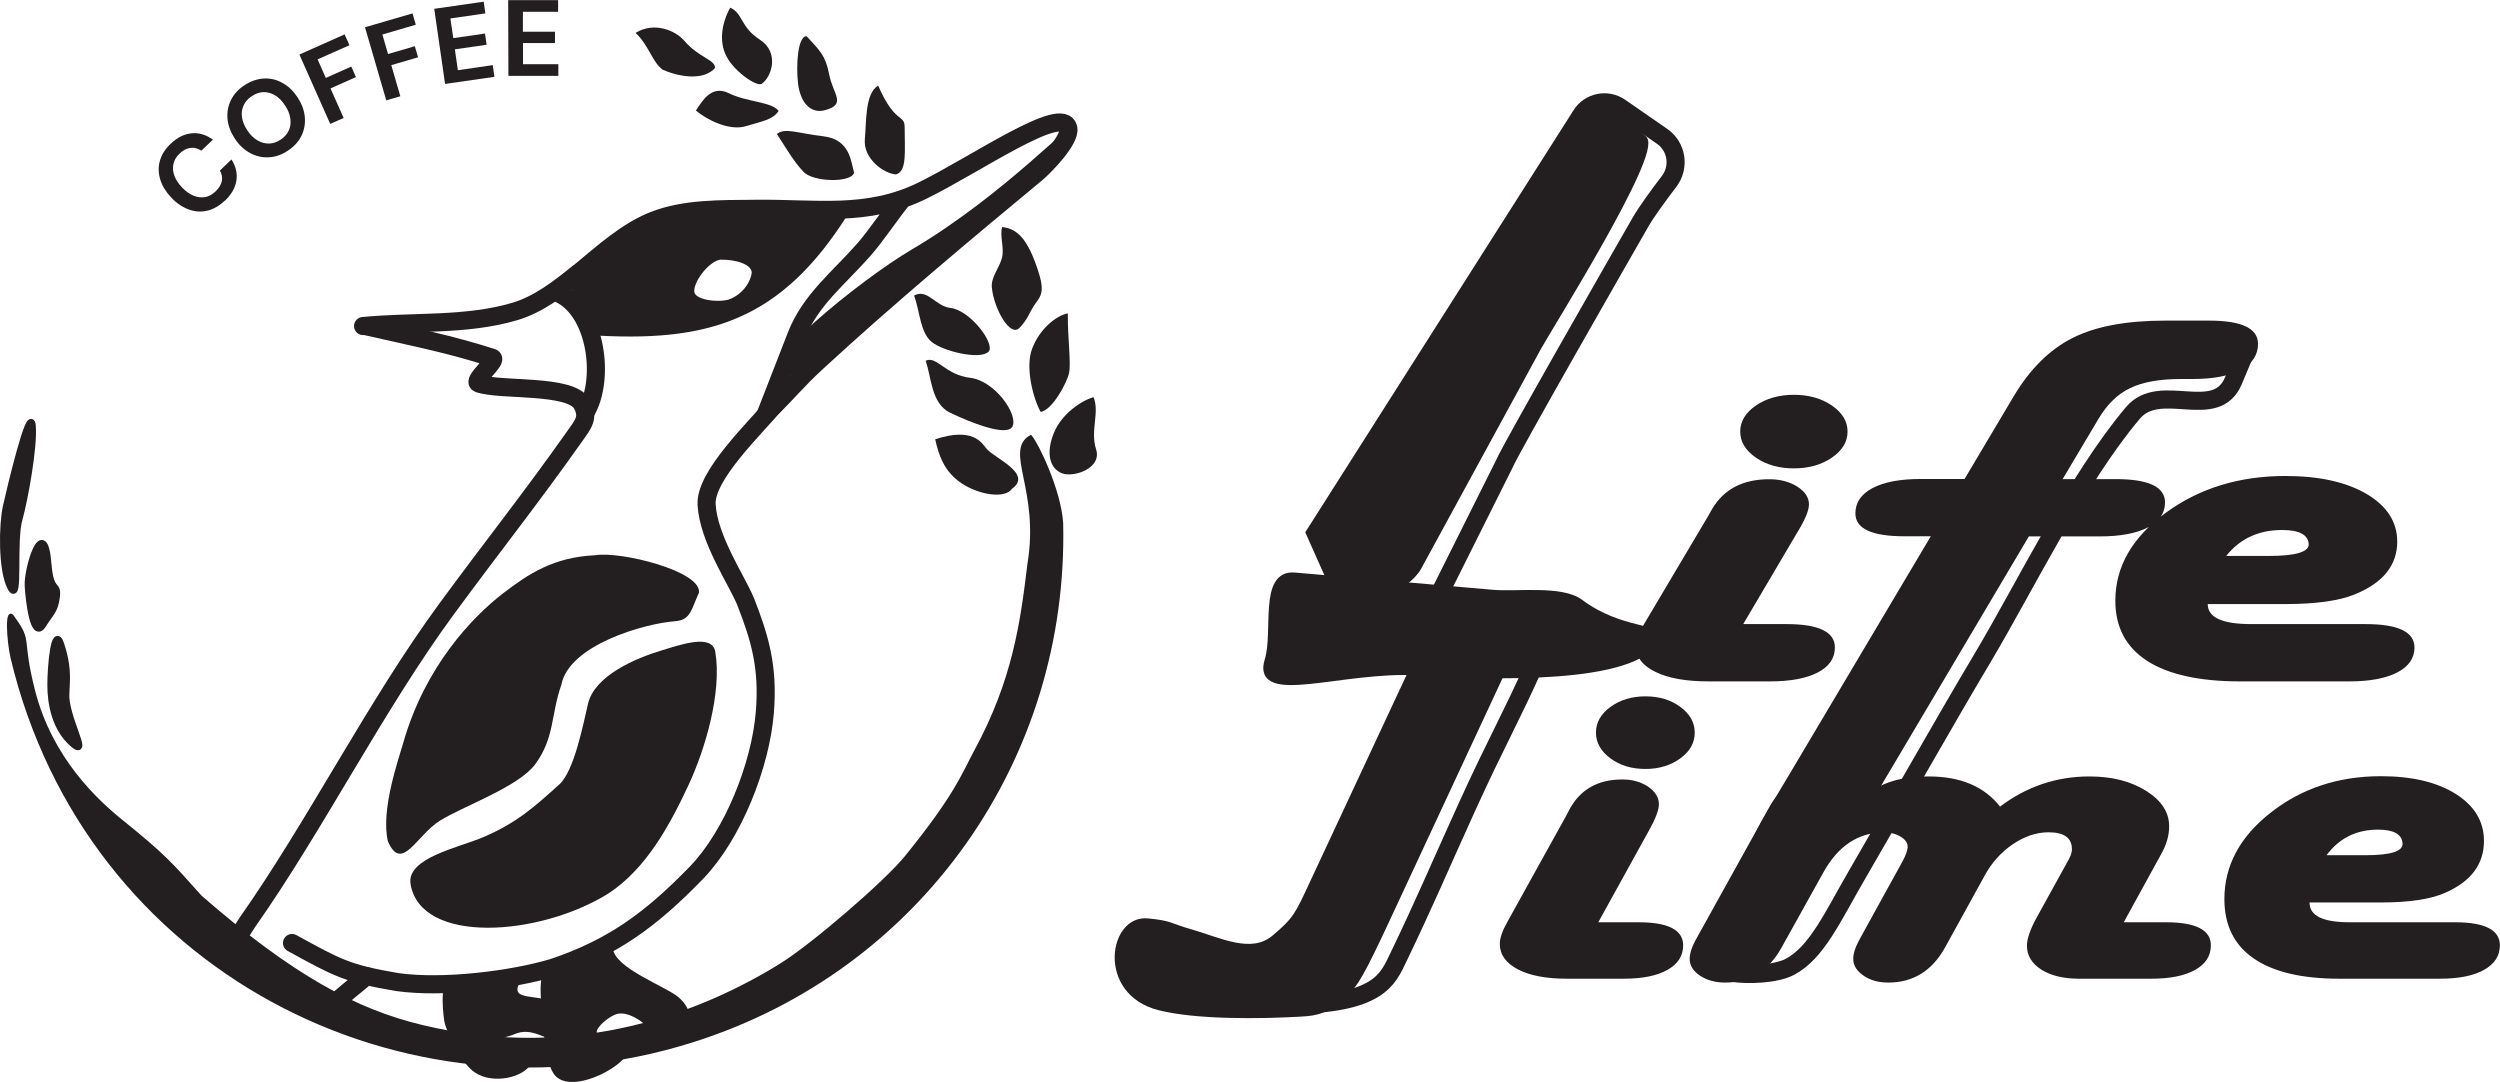 <?xml version="1.0" encoding="UTF-8"?><svg id="Capa_2" xmlns="http://www.w3.org/2000/svg" viewBox="0 0 207.26 89.69"><defs><style>.cls-1{stroke-linecap:round;}.cls-1,.cls-2,.cls-3,.cls-4{fill:none;stroke:#231f20;stroke-miterlimit:22.93;}.cls-1,.cls-4{stroke-width:1.5px;}.cls-2{stroke-width:.22px;}.cls-5{fill-rule:evenodd;}.cls-5,.cls-6{fill:#231f20;}.cls-3{stroke-width:.57px;}</style></defs><g id="Logo_Expandido_Inline"><path class="cls-4" d="M48.88,27.03c9.67,.64,15.38-1.09,20.78-9.66"/><path class="cls-1" d="M24.21,78.18c3.78,2.07,4.55,2.53,8.74,3.24,3.75,.53,9.48-.17,12.89-1.19,4.91-1.64,8.12-3.98,11.89-7.87,3.05-3.15,5.33-8.94,5.68-13.32,.31-3.79-.44-6.2-1.6-9.18-.75-1.8-3.07-5.18-3.23-8.03-.13-2.42,4.02-6.32,5.75-8.4"/><path class="cls-5" d="M32.16,69.75c-.62-2.58,.9-6.86,1.29-8.23,1.8-6.26,5.68-10.35,8.27-12.34,2.12-1.63,4.2-2.99,7.63-3.15,2.06-.35,8.8,1.3,8.6,3.1-.65,1.39-.67,2.27-1.98,2.37-2.53,.19-8.82,1.96-9.44,5.3-.87,2.48-.54,4.36-2.16,6.56-1.4,1.89-6,3.48-7.92,4.69-1.92,1.21-3.15,4.33-4.29,1.7"/><path class="cls-5" d="M34.04,73.31c-.38-2.2,4.03-3.04,6.08-3.93,2.69-1.16,4.14-2.44,6.25-4.35,1.23-1.11,1.97-4.94,2.38-6.69,.54-2.31,3.91-3.77,6.17-4.44,1.47-.44,4.12-1.39,4.38,.13,.56,3.34-.81,8.05-2.25,11.12-1.52,3.25-3.48,6.88-6.62,8.93-5.74,3.57-15.53,4.24-16.39-.77"/><path class="cls-1" d="M27,83.81c1.19-1.11,2.54-2.16,3.39-2.88"/><path class="cls-1" d="M30.28,27.03c4.06,.93,6.89,1.46,10.53,2.63,.54,.18-1.72,1.92-1.13,2.13,1.82,.64,7.66,.02,8.57,1.72,.59,1.1,.13,1.62-.6,2.65-3.64,5.16-6.83,9.15-10.63,14.33-5.84,7.95-10.87,17.96-16.55,26.03l-1.23,1.93"/><path class="cls-4" d="M45.92,24.17c3.66,1.18,4.38,7.74,2.42,10.32"/><path class="cls-5" d="M90.66,32.93c.52,1.27-.29,2.75,.21,4.32,.51,1.58-1.87,2.36-2.82,1.99-1.02-.39-1.35-1.66-.7-3.3,.65-1.64,2.33-2.74,3.3-3.01"/><path class="cls-5" d="M77.53,36.42c.3,1.33,.74,2.69,2.21,3.66,1.47,.97,3.59,1.28,4.16,.44,1.76-1.26-1.51-2.55-2.13-3.34-.38-.48-1.13-1.79-4.24-.76"/><path class="cls-5" d="M88.53,25.98c-.03,2.03,.28,4.06,.1,4.94-.16,.77-1.36,3.06-2.35,3.23-.56-.94-1.33-3.64-.71-5.25,.61-1.61,1.97-2.74,2.97-2.92"/><path class="cls-5" d="M76.74,29.92c.48,1.28,.43,3.52,2.02,4.29,1.59,.77,4.73,2.05,5.18,1.14,.49-.98-1.46-3.79-3.52-4.03-2.06-.24-2.78-1.86-3.68-1.41"/><path class="cls-5" d="M64.4,11.1c.68,1.03,1.41,2.32,2.23,3.16,.81,.84,3.94,.91,4.18,.06-.26-.87-.31-2.76-2.54-3.02-2.23-.26-3.16-.74-3.87-.19"/><path class="cls-5" d="M66.87,3c1.1,1.21,1.56,1.56,1.88,3.2,.32,1.64,1.45,2.44-.34,2.93-1.24,.34-2.07-.67-2.25-2.22-.18-1.55-.01-3.95,.71-3.9"/><path class="cls-5" d="M57.7,9.17c.9,.76,2.76,1.71,4.14,1.29,1.38-.42,2.23-.53,2.71-1.26-.55-.77-2.64-.73-4.12-1.47-1.48-.74-2.25,.72-2.74,1.44"/><path class="cls-5" d="M60.53,.63c1.09,.49,.83,1.61,2.47,2.66,1.63,1.05,.99,3.07,.15,3.66-.41,.28-2.48-1.12-3.05-2.55-.58-1.43,0-3.01,.44-3.77"/><path class="cls-5" d="M52.7,2.73c1.12,1.07,1.38,2.45,2.26,3.06,1.62,.69,3.47,.83,4.32-.16,.03-.68-1.36-.85-2.54-2.24-.74-.87-2.5-1.61-4.04-.67"/><path class="cls-5" d="M72.8,7.09c1.42,3.26,2.2,2.32,2.2,3.47-.01,1.88,.23,3.67-.73,3.9-.95-.06-2.73-1.27-2.57-2.95,.13-1.32,0-3.81,1.11-4.41"/><path class="cls-5" d="M64.74,79.98c-6.25,3.85-16.7,8.24-29.77,5.1-5.47-1.31-10.79-4.16-18.35-10.76-2.4-2.69-2.95-3.36-6.54-6.26-2.06-1.66-5.82-5.13-7.27-10.75-1.15-4.47-.2-4.06-1.63-6.02-.75-1.32-.5,1.98-.19,3.27,6.19,25.88,32.55,39.26,56.38,31.76,18.97-5.97,31.14-23.51,30.66-42.98-.19-2.73-2.02-6.51-2.58-7.16-2.1,1.2,.86,4.43-.16,10.56-.6,4.97-1.25,9.66-4.4,15.49-1.09,2.02-1.62,3.68-5.77,8.8-1.74,2.15-7.86,7.39-10.39,8.95Z"/><path class="cls-2" d="M64.74,79.98c-6.25,3.85-16.7,8.24-29.77,5.1-5.47-1.31-10.79-4.16-18.35-10.76-2.4-2.69-2.95-3.36-6.54-6.26-2.06-1.66-5.82-5.13-7.27-10.75-1.15-4.47-.2-4.06-1.63-6.02-.75-1.32-.5,1.98-.19,3.27,6.19,25.88,32.55,39.26,56.38,31.76,18.97-5.97,31.14-23.51,30.66-42.98-.19-2.73-2.02-6.51-2.58-7.16-2.1,1.2,.86,4.43-.16,10.56-.6,4.97-1.25,9.66-4.4,15.49-1.09,2.02-1.62,3.68-5.77,8.8-1.74,2.15-7.86,7.39-10.39,8.95Z"/><path class="cls-5" d="M83.07,18.82c1.18,.13,2.13,.84,3.06,3.84,.56,1.81,0,2-.48,2.79-.28,.45-.5,1.09-1.14,1.74-.77,.78-2.09-1.56-2.28-3.32-.1-.92,.65-1.67,.85-2.55,.18-.8-.21-1.75,0-2.5"/><path class="cls-5" d="M75.78,24.5c.48,1.28,.5,3.06,1.45,3.84,.95,.78,4.03,1.53,4.73,.81,.58-.6-1.49-3.42-3.16-3.62-1.3-.16-1.89-1.63-3.02-1.03"/><path class="cls-5" d="M45.74,79.69c1.69-.64,3.45-1.62,5.22-1.76-1.02,1.77,3.01,3.31,4.86,4.44,1.3,.78,1.87,2.36,.83,2.84-.28,.13-2.04,.93-2.5,.38-.6-.72-2.14-1.94-3.19-1.46-.5,.22-1.11,.7-1.4,1.15-.63,.97,2.38,1.79,2.27,2.32-.74,1.1-4.31,2.97-5.73,1.65-1.06-.98-1.07-5.07-1.16-5.61-.18-1.17-.32-3.52,.8-3.94"/><path class="cls-5" d="M5.05,53.45c.54,1.68,.5,2.53,.42,4.01-.16,1.88,2.04,5.48,.56,4.18-1.48-1.3-1.82-3.36-1.82-4.87s.3-5,.84-3.32Z"/><path class="cls-3" d="M5.05,53.45c.54,1.68,.5,2.53,.42,4.01-.16,1.88,2.04,5.48,.56,4.18-1.48-1.3-1.82-3.36-1.82-4.87s.3-5,.84-3.32Z"/><path class="cls-5" d="M3.99,46.82c.19,2.44,.87,1.45,.68,2.72-.16,1.1-.41,1.14-1.14,2.29-.73,1.15-1.12-1.88-1.2-3.27-.08-1.38,1.32-6.02,1.66-1.74Z"/><path class="cls-3" d="M3.99,46.82c.19,2.44,.87,1.45,.68,2.72-.16,1.1-.41,1.14-1.14,2.29-.73,1.15-1.12-1.88-1.2-3.27-.08-1.38,1.32-6.02,1.66-1.74Z"/><path class="cls-5" d="M2.68,35.29c.16,1.76-.68,6.25-1.08,7.67-.57,1.8,.06,7.21-.71,5.74-.77-1.47-.7-5.21-.37-6.69,.33-1.48,2-8.48,2.16-6.72Z"/><path class="cls-3" d="M2.68,35.29c.16,1.76-.68,6.25-1.08,7.67-.57,1.8,.06,7.21-.71,5.74-.77-1.47-.7-5.21-.37-6.69,.33-1.48,2-8.48,2.16-6.72Z"/><path class="cls-5" d="M37.62,81.04c2.44,.42,7.58-.87,5.51,.34-1.02,1.77,1.55,.85,3.41,1.97,1.3,.78,.72,2.24-.31,2.73-.84,.39-2.02-1.05-3.61-.33-.5,.23-.86,.14-1.16,.59-.63,.97,2.59,1.45,2.47,1.99-.74,1.1-3.46,1.65-4.88,.33-1.06-.98-2.13-3.42-2.21-3.96-.18-1.17-.4-3.86,.77-3.66"/><path class="cls-1" d="M131.08,9.55l-22.02,34.64,1.59,3.57-1.9,6.58,4.87-1.02,2.38,.2c.7-.1,.25-.32,1.39-.4l7.32-14.65c.51-1.24,9.87-17.58,11.32-20.1,.45-.78,1.45-2.16,2.35-3.34s.64-2.88-.59-3.73l-3.48-2.41c-1.07-.74-2.53-.44-3.23,.65Z"/><path class="cls-6" d="M184.56,46.09h3.51c2.28,0,3.39-.34,3.33-1.01-.07-.76-.8-1.14-2.2-1.14-1.96,0-3.5,.72-4.64,2.15m-1.53,3.99c0,1.11,1.2,1.66,3.61,1.66h9.49c2.69,0,4.04,.65,4.04,1.94,0,.88-.48,1.58-1.43,2.07-.95,.49-2.28,.74-3.98,.74h-9.04c-3.38,0-5.95-.57-7.71-1.7-1.76-1.14-2.64-2.8-2.64-4.99,0-2.81,1.39-5.24,4.17-7.28,2.78-2.04,6.1-3.06,9.93-3.06,2.79,0,5.04,.5,6.73,1.49,1.69,1,2.54,2.32,2.54,3.95,0,1.96-1.17,3.42-3.51,4.37-1.29,.54-3.23,.81-5.79,.81h-6.39Zm-12.02-10.36h4.41c2.72,0,4.07,.65,4.07,1.94,0,.88-.48,1.58-1.43,2.07-.95,.49-2.28,.74-3.98,.74h-5.88l-14.37,24.25c-1.19,2-2.86,3-4.99,3-.94,0-1.72-.19-2.37-.59-.64-.4-1.02-1.17-1.02-1.76,0-.42,1.65-3.08,2.71-4.86l11.91-20.05h-2.18c-2.72,0-4.07-.63-4.07-1.9,0-.9,.48-1.6,1.43-2.1,.95-.5,2.28-.75,3.99-.75h3.63l4.07-6.85c1.36-2.28,2.99-3.89,4.9-4.85,1.91-.96,4.46-1.43,7.66-1.43h3.64c2.71,0,4.06,.64,4.06,1.93,0,.92-.48,1.64-1.43,2.14-.95,.52-2.28,.77-3.97,.77h-.96c-1.79,0-3.2,.25-4.23,.75-1.04,.49-1.9,1.33-2.61,2.51l-3,5.04Zm-22.29-6.99c1.24,0,2.29,.3,3.15,.89,.86,.59,1.3,1.31,1.3,2.16s-.44,1.57-1.3,2.16c-.86,.59-1.91,.89-3.15,.89s-2.29-.3-3.15-.89c-.86-.59-1.3-1.32-1.3-2.16s.44-1.57,1.3-2.16c.86-.59,1.92-.89,3.15-.89Zm-4.21,19.01h3.61c2.67,0,4,.65,4,1.94,0,.88-.47,1.58-1.42,2.07-.94,.49-2.26,.74-3.96,.74h-5.08c-1.88,0-3.35-.26-4.42-.79-1.08-.52-1.61-1.24-1.61-2.14,0-.49,.23-1.1,.68-1.84l5.28-8.9,.35-.62c.98-1.65,2.55-2.47,4.74-2.47,.89,0,1.67,.2,2.32,.61,.64,.41,.97,.9,.97,1.47,0,.47-.28,1.19-.86,2.15l-4.59,7.78Z"/><path class="cls-5" d="M107.33,47.75l16.41,1.43c2.02,.18,5.71-.38,7.26,.78,3.38,2.53,6.88,1.99,6.35,3.01-1.82,3.49-13.63,3.12-19.75,2.74-6.29-.38-13.59,2.59-12.47-.98,.73-2.33-.49-7.21,2.19-6.98Z"/><path class="cls-3" d="M107.33,47.75l16.41,1.43c2.02,.18,5.71-.38,7.26,.78,3.38,2.53,6.88,1.99,6.35,3.01-1.82,3.49-13.63,3.12-19.75,2.74-6.29-.38-13.59,2.59-12.47-.98,.73-2.33-.49-7.21,2.19-6.98Z"/><path class="cls-5" d="M132.97,8.58l3.28,2.92c1.28,1.14-7.93,15.78-8.75,17.29l-9.94,18.24c-.82,1.51-4.86,3.79-5.68,2.28l-2.36-4.39c-.81-1.51,7.95-14.29,8.86-15.75l5.42-8.7c.91-1.46,7.89-13.03,9.17-11.89Z"/><path class="cls-3" d="M132.97,8.58l3.28,2.92c1.28,1.14-7.93,15.78-8.75,17.29l-9.94,18.24c-.82,1.51-4.86,3.79-5.68,2.28l-2.36-4.39c-.81-1.51,7.95-14.29,8.86-15.75l5.42-8.7c.91-1.46,7.89-13.03,9.17-11.89Z"/><path class="cls-6" d="M192.89,70.9h3.23c2.1,0,3.12-.33,3.06-.99-.06-.75-.73-1.13-2.03-1.13-1.81,0-3.22,.71-4.27,2.12m-1.41,3.93c0,1.09,1.1,1.63,3.32,1.63h8.74c2.48,0,3.72,.64,3.72,1.91,0,.87-.44,1.55-1.32,2.04-.87,.49-2.1,.73-3.67,.73h-8.32c-3.11,0-5.47-.56-7.1-1.68-1.62-1.12-2.43-2.76-2.43-4.92,0-2.77,1.28-5.16,3.84-7.17,2.56-2.01,5.61-3.02,9.14-3.02,2.57,0,4.64,.49,6.2,1.47,1.56,.99,2.34,2.28,2.34,3.89,0,1.94-1.07,3.37-3.23,4.31-1.18,.53-2.97,.8-5.33,.8h-5.88Zm-15.39,1.63h3.49c2.48,0,3.72,.64,3.72,1.91,0,.87-.43,1.55-1.31,2.04-.87,.49-2.09,.73-3.65,.73h-5.96c-1.29,0-2.33-.25-3.13-.75-.79-.51-1.2-1.16-1.2-1.99,0-.56,.26-1.32,.78-2.28l2.72-4.93c.15-.29,.23-.55,.23-.79,0-.93-.64-1.4-1.94-1.4-.99,0-1.99,.33-2.96,.99-.97,.66-1.76,1.53-2.35,2.63l-3.28,5.95c-1.07,1.92-2.64,2.89-4.7,2.89-.8,0-1.49-.19-2.05-.58-.57-.39-.85-.85-.85-1.38,0-.42,.15-.91,.44-1.46l.32-.59,3.31-6.01c.29-.53,.44-.95,.44-1.25,0-.32-.2-.6-.59-.83-.39-.24-.85-.35-1.38-.35-2.12,0-3.81,1.12-5.04,3.36l-3.44,6.18c-1.07,1.94-2.64,2.91-4.68,2.91-.8,0-1.5-.19-2.08-.57-.57-.38-.86-.85-.86-1.39,0-.43,.15-.92,.44-1.47l.32-.58,5.87-10.58c.82-1.48,2.05-2.23,3.7-2.23s2.76,.59,3.18,1.77c1.33-.82,2.41-1.37,3.24-1.63,.83-.27,1.86-.41,3.07-.41,2.63,0,4.6,.83,5.91,2.5,2.2-1.66,4.67-2.5,7.41-2.5,1.88,0,3.44,.4,4.71,1.2,1.27,.8,1.9,1.77,1.9,2.94,0,.73-.21,1.49-.64,2.26l-3.13,5.7Zm-39.67-18.73c1.14,0,2.11,.29,2.9,.88,.79,.58,1.19,1.29,1.19,2.13s-.4,1.55-1.19,2.13c-.79,.58-1.76,.88-2.9,.88s-2.11-.29-2.9-.88c-.79-.58-1.2-1.3-1.2-2.13s.4-1.55,1.2-2.13c.79-.58,1.77-.88,2.9-.88Zm-3.88,18.73h3.32c2.46,0,3.69,.64,3.69,1.91,0,.87-.43,1.55-1.31,2.04-.86,.49-2.08,.73-3.65,.73h-4.68c-1.73,0-3.08-.26-4.07-.78-.99-.52-1.49-1.22-1.49-2.11,0-.48,.21-1.08,.62-1.81l4.86-8.77,.32-.61c.9-1.63,2.35-2.44,4.36-2.44,.82,0,1.54,.2,2.14,.6,.59,.41,.89,.89,.89,1.45,0,.46-.26,1.17-.79,2.12l-4.23,7.66Zm-7.46-21.32l-9.79,21.02c-2.15,4.62-2.72,5.61-3.64,6.44-1.61,1.44-2.37,1.6-3.76,1.68-3.44,.2-8.71,.26-11.83-.53-5.22-1.32-4.19-7.93-.88-7.61,2,.19,1.82,.4,3.62,.91,2.42,.7,4.93,2.01,6.7,.52,1.77-1.49,1.89-1.84,3.13-4.5l8.59-18.4-10.14,1.2c-.34,.04-.4,.34-.4-1.07,0-.95-.99-2.42-.03-2.96,.96-.54,.35-.16,2.05-.16h20.09l2.06,.35c.81,.33,1.22,.92,1.22,1.77,0,.95,1.5,.07,.54,.61-.95,.54-3.31,.44-5.01,.56l-2.53,.18Z"/><path class="cls-1" d="M127.27,55c-1.96,4.42-3.21,6.53-5.64,11.87-2.43,5.35-3.45,7.82-5.68,12.46-.91,1.89-1.59,3.93-9.22,4"/><path class="cls-1" d="M143.67,80.66c1.22,.18,3.5,.12,4.69-.49,2.26-1.17,3.59-4.2,5.63-7.71,3.73-6.42,7.29-12.74,10.3-17.79,3.64-6.1,7.9-14.95,12.54-20.44,2.26-2.68,6.88,.81,8.33-2.67l.91-2.17"/><path class="cls-1" d="M47.97,22.6c-1.67,1.37-3.37,2.65-5.28,3.22-4.04,1.2-8.39,.8-12.59,1.21m44.75-10.55c-.97,1.18-2.19,3.02-3.19,4.17-2.09,2.39-4.49,4.22-5.64,7.18l-2.52,6.47c2.05-1.98,2.43-2.62,4.28-4.32,5.8-5.34,12.07-10.58,18.14-15.61,.73-.61,2.83-2.78,2.65-3.72-.4-2.1-7.71,3.01-12.13,5.17-4.56,2.23-8.79,1.43-13.76,1.49-2.97,.03-5.91-.04-8.48,.97-2.24,.88-4.21,2.67-6.22,4.33"/><path class="cls-5" d="M75.63,20.66c7.86-4.63,14.11-11.59,12.34-9.17-.76,1.03-4.09,4.26-8.54,8.26-2.56,2.31-5.23,4.08-7.53,6.42-5.59,5.66-4.79,5.21-7.15,4.79-2.37-.42,6.34-7.62,10.88-10.3"/><path class="cls-3" d="M55.04,18.24c5-1.34,12.99-1.63,13.52,.37,.31,1.14-.84,2.09-2.83,3.76-1.5,1.26-3.5,3.33-5.65,3.91-3.36,.9-7.56,1.71-9.73,.8-1.06-.44-2.05-.7-2.23-1.35-.06-.24-.52-1.09-.51-1.37,.1-2.16,3.01-4.93,7.42-6.11Z"/><path class="cls-5" d="M68.56,18.61c-.54-2-8.52-1.72-13.52-.37-4.41,1.19-7.32,3.95-7.42,6.11-.01,.29,.44,1.14,.51,1.37,.18,.65,1.17,.91,2.23,1.35,2.17,.9,6.37,.1,9.73-.8,2.15-.58,4.15-2.65,5.65-3.91,1.99-1.67,3.14-2.61,2.83-3.76Zm-8.11,6.51c-.93,.25-3.18,.09-3.18-.99s1.49-2.9,2.56-2.9,2.78,.33,2.78,1.4c-.17,1.11-1.05,2.12-2.16,2.48Z"/><path class="cls-3" d="M59.83,21.24c1.07,0,2.78,.33,2.78,1.4-.17,1.11-1.05,2.12-2.16,2.48-.93,.25-3.18,.09-3.18-.99s1.49-2.9,2.56-2.9Z"/><g><path class="cls-6" d="M18.63,16.64c-.46,.43-.94,.71-1.46,.83-.52,.12-1.03,.08-1.54-.11-.51-.19-.99-.51-1.43-.98-.44-.46-.75-.96-.91-1.48s-.18-1.04-.04-1.55c.14-.51,.43-.99,.89-1.42,.55-.53,1.13-.82,1.75-.88,.61-.06,1.2,.12,1.76,.53l-.96,.91c-.29-.19-.59-.27-.9-.23-.31,.04-.61,.19-.9,.47-.27,.26-.44,.54-.51,.85-.07,.31-.05,.63,.07,.97,.12,.33,.33,.66,.64,.99,.31,.32,.62,.55,.95,.68,.33,.14,.65,.17,.96,.12s.6-.22,.87-.47c.29-.28,.46-.57,.52-.86,.06-.3,0-.59-.16-.87l.96-.92c.36,.56,.5,1.14,.41,1.74-.09,.61-.42,1.17-.97,1.7Z"/><path class="cls-6" d="M23.85,12.5c-.51,.34-1.04,.52-1.58,.54-.54,.03-1.06-.09-1.55-.36s-.91-.66-1.26-1.2c-.35-.54-.55-1.08-.6-1.63-.05-.55,.05-1.07,.29-1.56,.24-.49,.62-.9,1.13-1.23,.52-.34,1.05-.52,1.59-.55,.54-.03,1.06,.09,1.54,.36,.49,.26,.91,.67,1.26,1.2,.35,.54,.55,1.08,.6,1.63,.05,.55-.04,1.07-.28,1.56-.24,.49-.62,.9-1.14,1.24Zm-.6-.91c.32-.21,.55-.47,.69-.77,.14-.3,.18-.63,.13-.99-.05-.36-.19-.72-.44-1.09-.25-.38-.52-.66-.83-.84s-.62-.27-.95-.26c-.33,0-.65,.12-.97,.33-.32,.21-.54,.46-.68,.76s-.19,.63-.14,.98c.05,.35,.19,.72,.44,1.09,.24,.37,.52,.65,.83,.83,.31,.19,.63,.27,.96,.27,.33,0,.66-.11,.97-.32Z"/><path class="cls-6" d="M27.38,10.28l-2.56-5.76,3.75-1.67,.4,.9-2.64,1.17,.68,1.54,2.11-.94,.39,.87-2.11,.94,1.09,2.45-1.11,.49Z"/><path class="cls-6" d="M32.02,8.31l-1.76-6.05,3.94-1.15,.27,.94-2.77,.81,.47,1.62,2.22-.65,.27,.92-2.22,.65,.75,2.58-1.17,.34Z"/><path class="cls-6" d="M36.9,6.97l-.9-6.24,4.1-.59,.14,.97-2.9,.42,.24,1.63,2.63-.38,.13,.93-2.63,.38,.25,1.73,2.89-.42,.14,.97-4.1,.59Z"/><path class="cls-6" d="M42.15,6.31l-.02-6.3h4.14V.98h-2.92v1.65h2.66v.94h-2.65v1.75h2.93v.97h-4.14Z"/></g></g></svg>